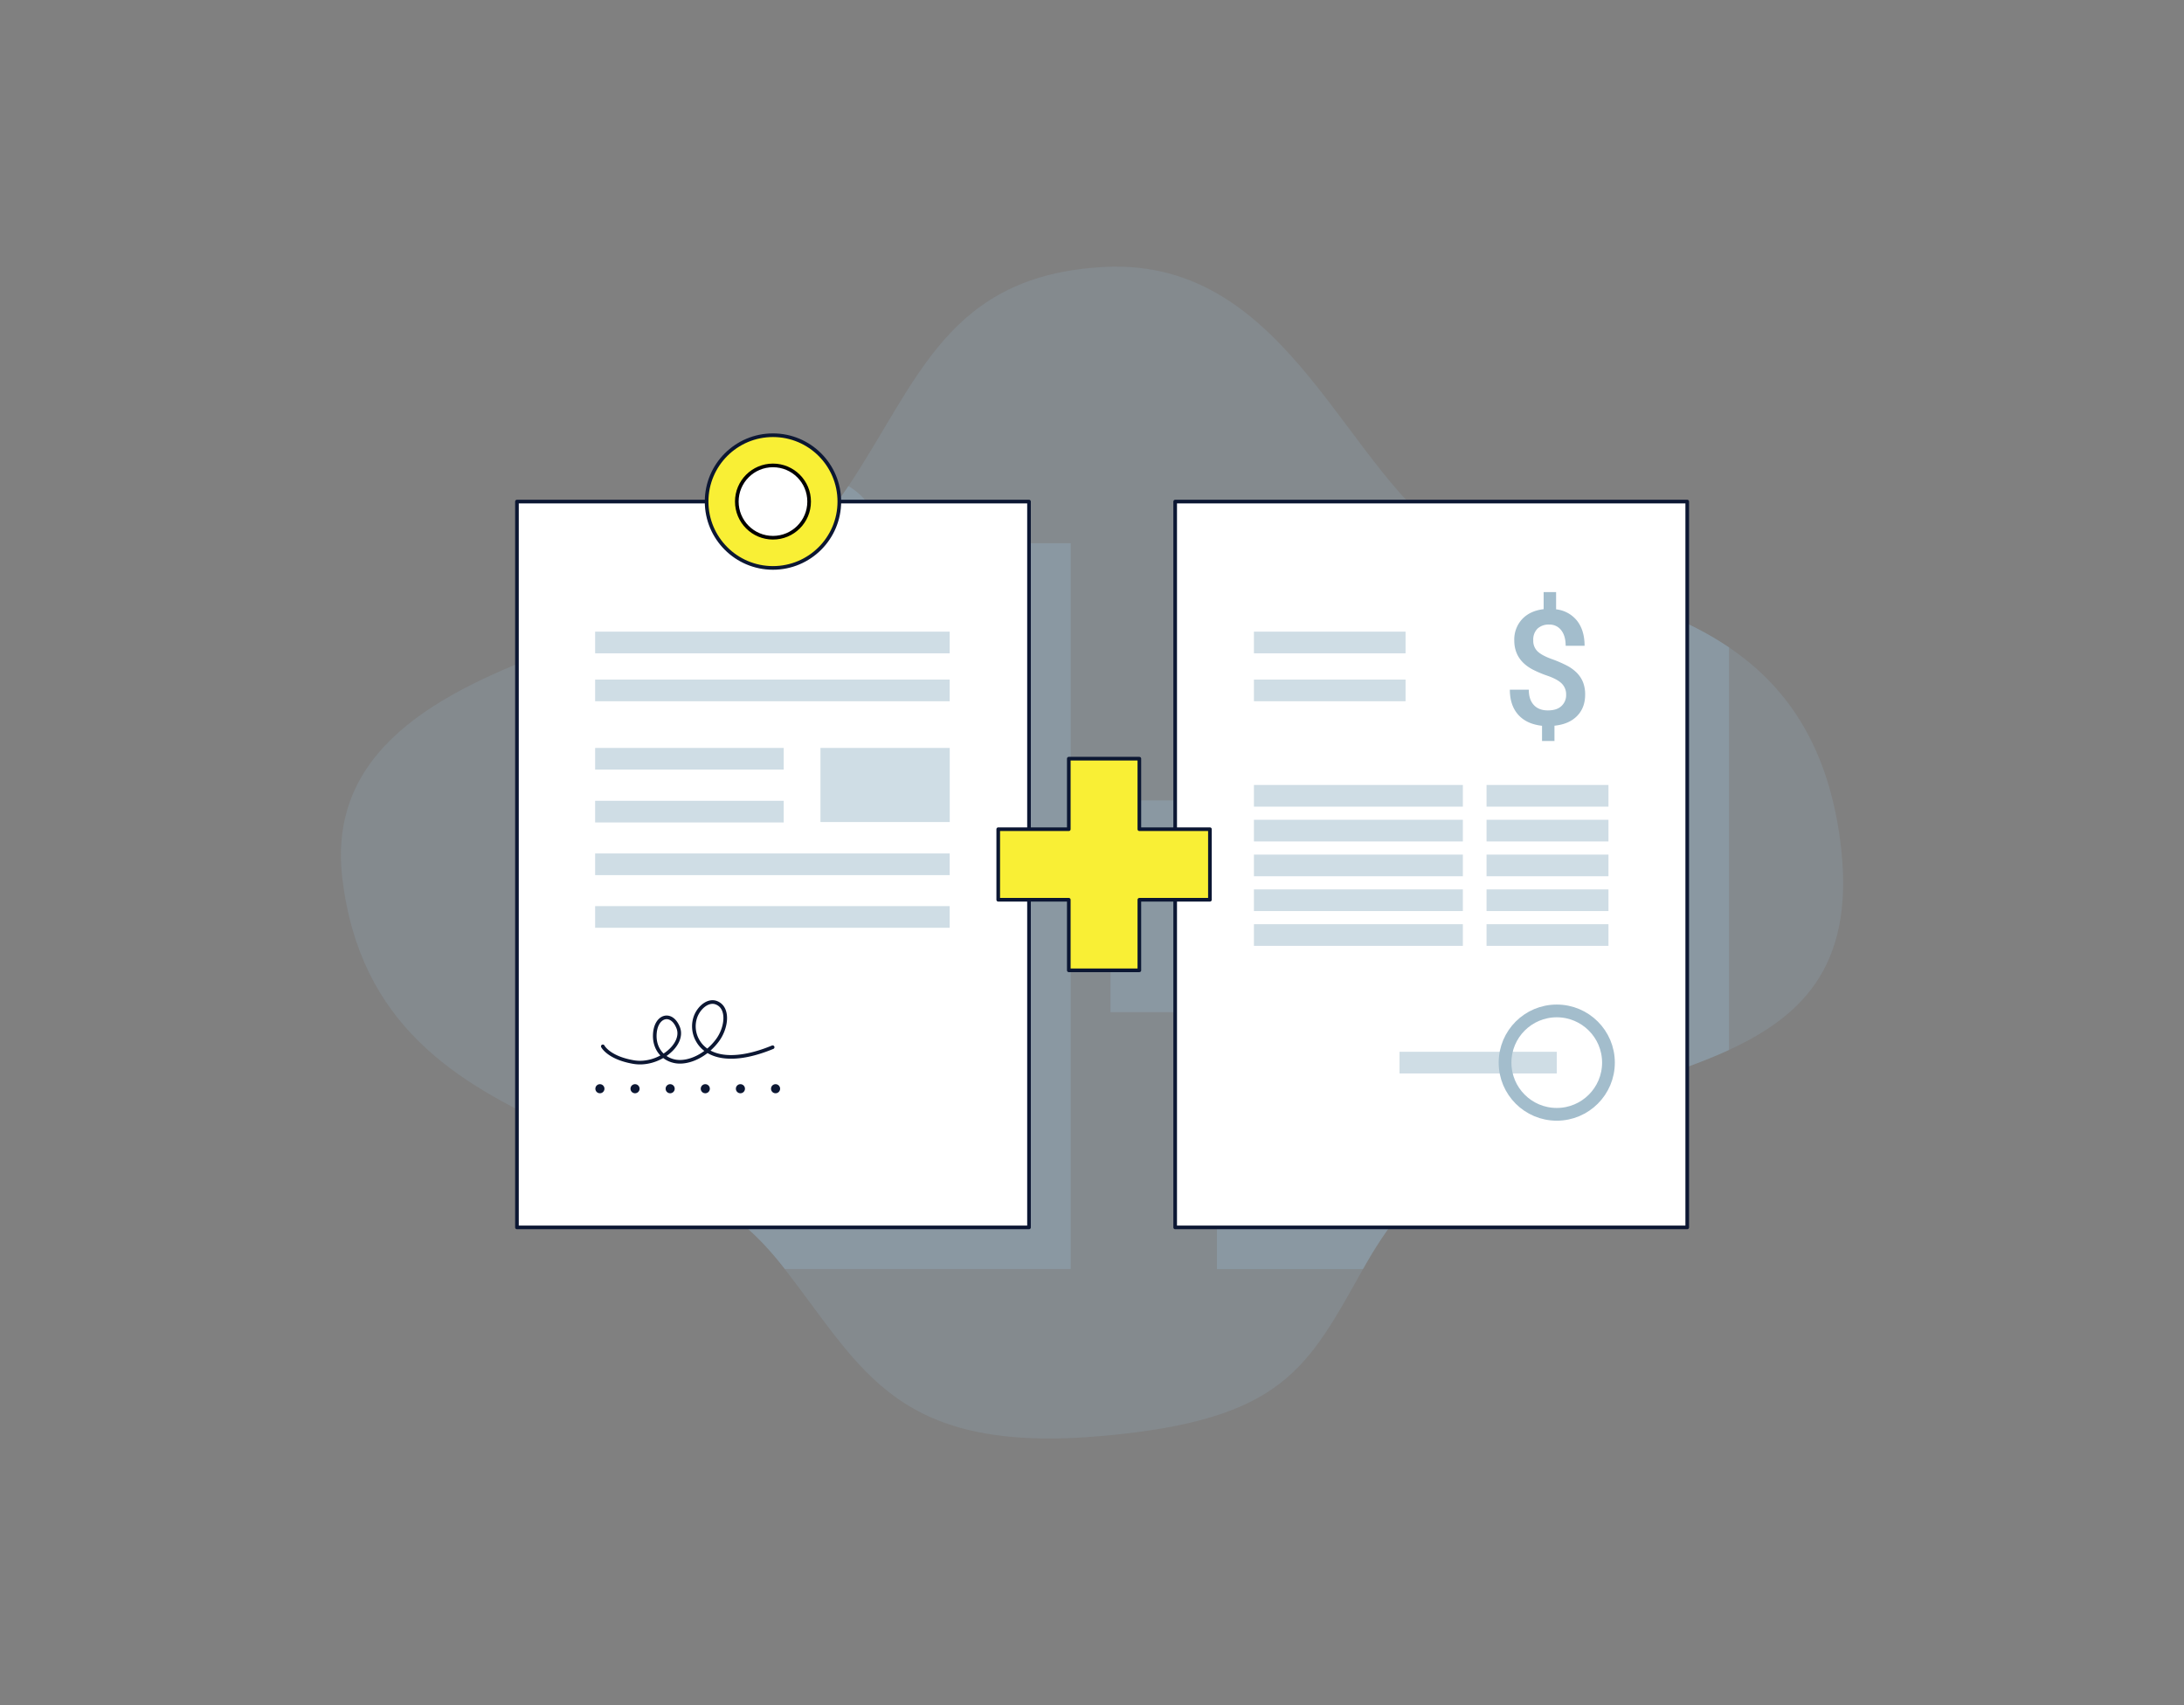 <svg xmlns="http://www.w3.org/2000/svg" viewBox="0 0 1200 937"><rect x="0" y="0" width="1200" height="937" fill="#808080" stroke="none"/><defs><style>.cls-1{isolation:isolate;}.cls-2,.cls-3{fill:#9dc7e0;}.cls-2{opacity:0.15;}.cls-3{opacity:0.25;mix-blend-mode:multiply;}.cls-4,.cls-6{fill:#fff;}.cls-10,.cls-4,.cls-5,.cls-8,.cls-9{stroke:#0c1733;stroke-linecap:round;stroke-linejoin:round;}.cls-10,.cls-4,.cls-5,.cls-6{stroke-width:2px;}.cls-5{fill:#f9ef35;}.cls-6{stroke:#000;}.cls-12,.cls-6{stroke-miterlimit:10;}.cls-7{fill:#cfdde5;}.cls-10,.cls-12,.cls-8,.cls-9{fill:none;}.cls-8,.cls-9{stroke-width:5px;}.cls-9{stroke-dasharray:0 19.3;}.cls-11{fill:#a3bdcc;}.cls-12{stroke:#a3bdcc;stroke-width:7px;}</style></defs><title>01_Vector</title><g class="cls-1"><g id="Layer_1" data-name="Layer 1"><path class="cls-2" d="M950,577c-41.18,19-95.82,28.79-142.21,56.42-28.63,17.06-45.42,40-58.88,64C718.13,752.32,704.69,780,607,789c-114.08,10.5-132.37-35.51-175.74-91.52-10-13-21.46-24.75-35.72-33.87-26.53-17-58.08-29.08-88.52-42.95-56.46-25.71-109.11-57.47-118.88-137.54C179.42,412.13,240.77,380.28,307,356c49.92-18.29,102.61-32.26,130.16-55.41,11.34-9.53,20.7-21,29-33.48,38.64-58,54.48-116,140.82-120.42,102.77-5.27,132.83,116.65,194.14,151.85,1.27.73,2.56,1.42,3.85,2.05,38.73,18.92,99.19,24.09,145,55.13,29.84,20.19,53.48,51.35,60.9,104.38C1020.4,528.27,992.27,557.47,950,577Z"/><path class="cls-3" d="M950,355.74V577c-41.18,19-95.82,28.79-142.21,56.42-28.63,17.06-45.42,40-58.88,64H668.63v-180H649v38.77H610.18V517.39H588.31v180H431.21c-10-13-21.46-24.75-35.72-33.87-26.53-17-58.08-29.08-88.52-42.95V356c49.92-18.29,102.61-32.26,130.16-55.41,11.34-9.53,20.7-21,29-33.48a36.42,36.42,0,0,1,18,31.43h104.2V478.61h21.87V439.84H649v38.77h19.68v-180H801.09c1.27.73,2.56,1.42,3.85,2.05C843.67,319.53,904.13,324.7,950,355.74Z"/><rect class="cls-4" x="284.04" y="275.63" width="281.35" height="398.87"/><circle class="cls-5" cx="424.71" cy="275.63" r="36.46"/><circle class="cls-6" cx="424.71" cy="275.63" r="19.87"/><rect class="cls-7" x="327" y="347.11" width="194.8" height="11.91"/><rect class="cls-7" x="327" y="373.45" width="194.8" height="11.91"/><rect class="cls-7" x="327" y="440.06" width="103.62" height="11.91"/><rect class="cls-7" x="327" y="411.01" width="103.62" height="11.91"/><rect class="cls-7" x="450.8" y="411.01" width="71.03" height="40.73"/><rect class="cls-7" x="327" y="469" width="194.82" height="11.91"/><rect class="cls-7" x="327" y="497.94" width="194.8" height="11.91"/><line class="cls-8" x1="329.62" y1="598.29" x2="329.62" y2="598.29"/><line class="cls-9" x1="348.92" y1="598.29" x2="416.48" y2="598.29"/><line class="cls-8" x1="426.13" y1="598.29" x2="426.13" y2="598.29"/><path class="cls-10" d="M424.53,575.49c-22.13,9.12-36.15,5.64-41.32-3.89a15.67,15.67,0,0,1-.87-13.32c2.07-5,6.9-8.81,11.11-7.29,7.17,2.58,6,13.67.71,20.76-6.32,8.47-15.81,12.63-22.71,11.59-6.72-1-11.93-6.53-11.68-14.58.32-10.68,9.17-13.27,12.86-4S361.8,586,348.09,583.64,331.22,575,331.22,575"/><rect class="cls-4" x="645.7" y="275.63" width="281.35" height="398.87"/><rect class="cls-7" x="688.97" y="347.11" width="83.32" height="11.91"/><rect class="cls-7" x="688.97" y="373.45" width="83.32" height="11.91"/><rect class="cls-7" x="688.97" y="431.37" width="114.8" height="11.91"/><rect class="cls-7" x="688.97" y="450.5" width="114.8" height="11.91"/><rect class="cls-7" x="688.97" y="469.63" width="114.8" height="11.91"/><rect class="cls-7" x="688.97" y="488.75" width="114.8" height="11.91"/><rect class="cls-7" x="688.97" y="507.88" width="114.8" height="11.91"/><rect class="cls-7" x="816.78" y="431.37" width="66.99" height="11.91"/><rect class="cls-7" x="816.78" y="450.5" width="66.99" height="11.91"/><rect class="cls-7" x="816.78" y="469.63" width="66.99" height="11.91"/><rect class="cls-7" x="816.78" y="488.75" width="66.99" height="11.91"/><rect class="cls-7" x="816.78" y="507.88" width="66.99" height="11.91"/><path class="cls-11" d="M860.51,381.72a8.31,8.31,0,0,0-2.32-6q-2.33-2.39-7.74-4.3a61.63,61.63,0,0,1-8.43-3.55q-10-5.37-10-15.91a16.44,16.44,0,0,1,4.34-11.74q4.35-4.6,11.79-5.46v-9.37H855v9.46a17,17,0,0,1,11.56,6.34q4.09,5.27,4.09,13.7H860.25c0-3.62-.81-6.46-2.43-8.54a7.92,7.92,0,0,0-6.6-3.12,8.93,8.93,0,0,0-6.45,2.24,8.47,8.47,0,0,0-2.32,6.41,8,8,0,0,0,2.3,6q2.29,2.26,7.81,4.28a67,67,0,0,1,8.64,3.74,22.3,22.3,0,0,1,5.29,3.94,15.64,15.64,0,0,1,3.31,5.09,18.16,18.16,0,0,1,1.16,6.76q0,7.26-4.45,11.78t-12.41,5.33v8.39h-6.83v-8.35q-8.52-.94-13.1-6.1T829.59,379H840q0,5.42,2.73,8.39c1.82,2,4.4,3,7.72,3s5.76-.79,7.46-2.37A8.13,8.13,0,0,0,860.51,381.72Z"/><rect class="cls-7" x="768.97" y="577.99" width="86.39" height="11.91"/><circle class="cls-12" cx="855.36" cy="583.95" r="28.41"/><polygon class="cls-5" points="626.02 455.68 626.02 416.91 587.25 416.91 587.25 455.68 548.48 455.68 548.48 494.45 587.25 494.45 587.25 533.23 626.02 533.23 626.02 494.45 664.79 494.45 664.79 455.68 626.02 455.68"/></g></g></svg>